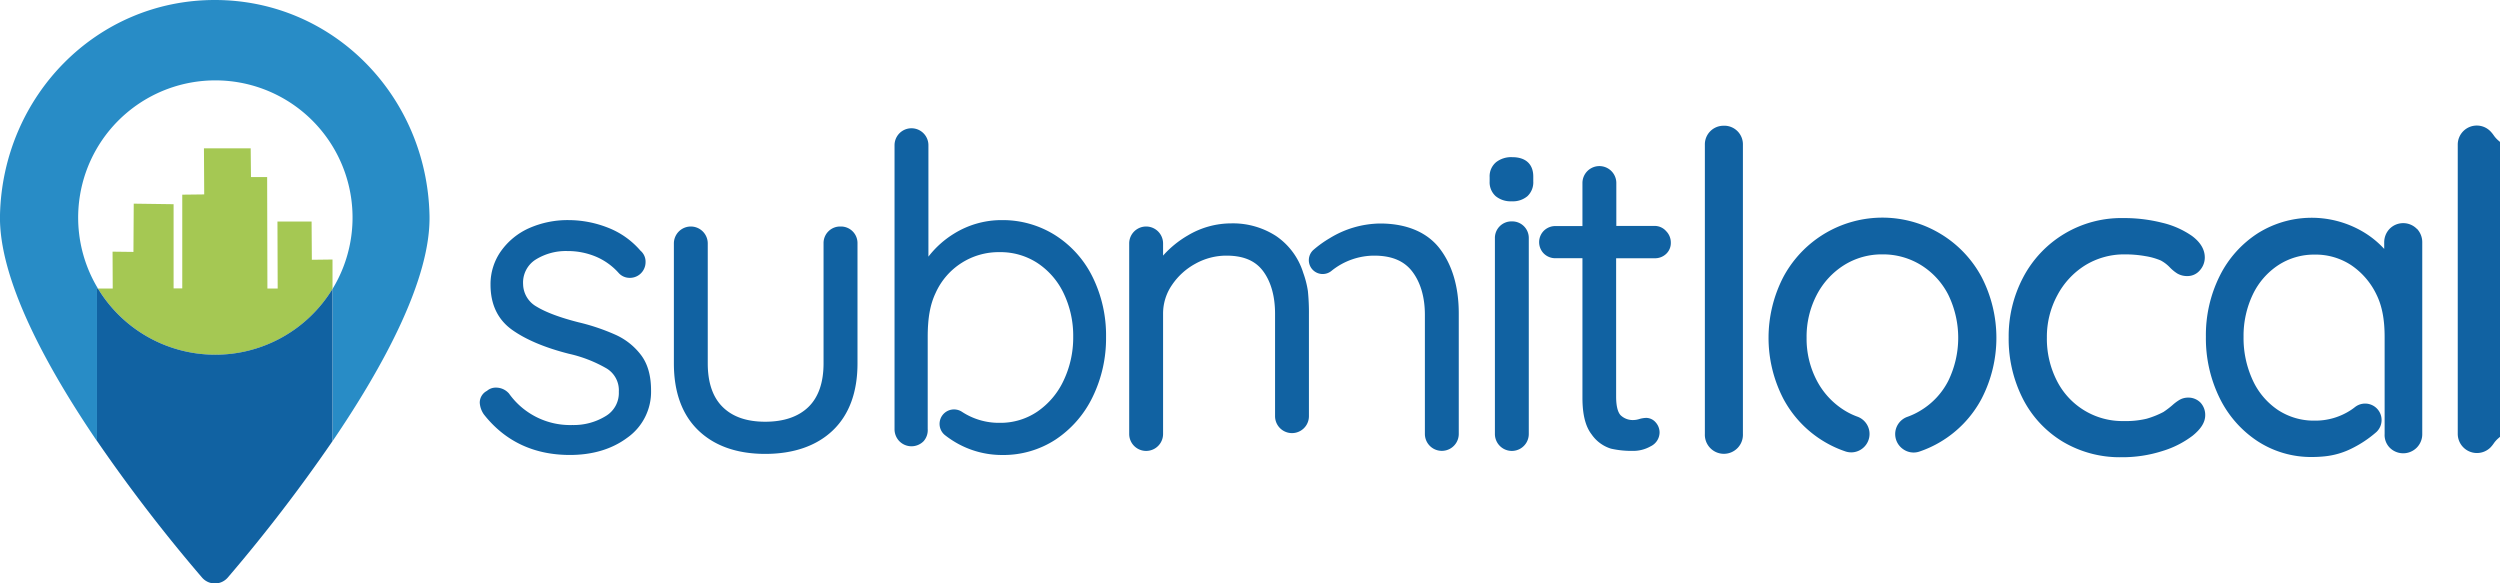 <svg xmlns="http://www.w3.org/2000/svg" viewBox="0 0 773.36 180.47"><defs><style>.cls-1{fill:#288cc6;}.cls-2{fill:#a5c853;}.cls-3{fill:#1162a2;}</style></defs><title>Asset 1</title><g id="Layer_2" data-name="Layer 2"><g id="Layer_1-2" data-name="Layer 1"><path class="cls-1" d="M30.3,89.26a42.44,42.44,0,1,1,72.56.13v47.09c15.73-23.12,30.51-50.24,30-70C132,29.76,103.14,0,66.45,0S.89,29.76,0,66.44c-.47,19.77,14.26,46.85,30,70V89.26Z"/><path class="cls-2" d="M102.85,80.28l-6.38.08-.08-11.83H85.83l.07,20.72H82.72l-.08-34.48h-5l-.09-8.89H63.09l.08,14.26-6.79.08v29H53.7V63.17L41.37,63l-.09,14.93-6.46-.08.05,11.41H30.3a42.45,42.45,0,0,0,72.56.13v-9.1Z"/><path class="cls-3" d="M102.85,136.47V89.38a42.45,42.45,0,0,1-72.56-.13H30v47.14a496.77,496.77,0,0,0,32.48,42.25,5.25,5.25,0,0,0,8,0A498.11,498.11,0,0,0,102.85,136.47Z"/><path class="cls-3" d="M190.52,103.61h0A64.46,64.46,0,0,0,179,99.71c-5.72-1.45-10.09-3.08-13-4.85a8.13,8.13,0,0,1-4.18-6.92,8.41,8.41,0,0,1,3.82-7.6,17.68,17.68,0,0,1,9.88-2.68,22.5,22.5,0,0,1,8.84,1.74,19.7,19.7,0,0,1,7.09,5.12,4.53,4.53,0,0,0,3.28,1.43,4.81,4.81,0,0,0,3.23-1.12,4.88,4.88,0,0,0,1.74-3.72,4.45,4.45,0,0,0-1.58-3.57,25.38,25.38,0,0,0-10.24-7.18A33.35,33.35,0,0,0,176,68.09a29.49,29.49,0,0,0-12.31,2.48A21.32,21.32,0,0,0,155,77.65a17.67,17.67,0,0,0-3.26,10.42c0,6.12,2.26,10.83,6.73,14,4.23,3,10.13,5.5,17.53,7.37A41.34,41.34,0,0,1,187.69,114a7.89,7.89,0,0,1,3.74,7.2,8.3,8.3,0,0,1-4.07,7.52,18.91,18.91,0,0,1-10.29,2.76,23.2,23.2,0,0,1-19.62-9.75l-.12-.13a5.29,5.29,0,0,0-3.81-1.69,4.13,4.13,0,0,0-2.88,1,4.09,4.09,0,0,0-2.23,3.68,7,7,0,0,0,1.25,3.57l.09.12c6.54,8.27,15.47,12.46,26.54,12.46,7,0,13-1.79,17.74-5.32a17.38,17.38,0,0,0,7.37-14.66c0-4.47-1-8.14-3.08-10.9A20.38,20.38,0,0,0,190.52,103.61Z"/><path class="cls-3" d="M260,70.07a5.12,5.12,0,0,0-5.24,5.24v37.1c0,5.92-1.57,10.46-4.67,13.48s-7.61,4.57-13.37,4.57-10.1-1.53-13.17-4.56-4.61-7.56-4.61-13.48V75.31a5.24,5.24,0,1,0-10.48,0v37.1c0,8.92,2.55,15.9,7.57,20.73s12,7.27,20.7,7.27,15.84-2.44,20.89-7.26,7.64-11.81,7.64-20.73V75.31A5.12,5.12,0,0,0,260,70.07Z"/><path class="cls-3" d="M467.68,68.49a5.11,5.11,0,0,0-5.24,5.24v60.52a5.24,5.24,0,1,0,10.48,0V73.73a5.12,5.12,0,0,0-5.24-5.24Z"/><path class="cls-3" d="M467.81,48.62a7.57,7.57,0,0,0-5,1.55,5.67,5.67,0,0,0-2,4.61V56.1a5.77,5.77,0,0,0,1.89,4.6,7.3,7.3,0,0,0,4.92,1.57,7,7,0,0,0,4.88-1.58,5.88,5.88,0,0,0,1.81-4.58V54.78C474.37,50.81,472,48.62,467.81,48.62Z"/><path class="cls-3" d="M511.88,79.89a5,5,0,0,0,3.52-1.34A4.62,4.62,0,0,0,516.86,75a5,5,0,0,0-1.47-3.52,4.7,4.7,0,0,0-3.51-1.59H500V56.62a5.24,5.24,0,1,0-10.48,0V69.93h-8.31a5.07,5.07,0,0,0-3.59,1.41,5,5,0,0,0,0,7.14,5.06,5.06,0,0,0,3.59,1.4h8.31v43.18c0,5.17.93,8.87,2.84,11.32a11.29,11.29,0,0,0,6,4.41,28.75,28.75,0,0,0,6.62.69,10.91,10.91,0,0,0,5.66-1.43,4.82,4.82,0,0,0,2.74-4.2,4.69,4.69,0,0,0-1.17-3.15,3.93,3.93,0,0,0-3-1.43,8.49,8.49,0,0,0-2.19.38,6.33,6.33,0,0,1-1.63.28,5.43,5.43,0,0,1-4-1.42c-.66-.64-1.45-2.16-1.45-5.84V79.89Z"/><path class="cls-3" d="M326.42,72.76a30.43,30.43,0,0,0-16.47-4.67,27.84,27.84,0,0,0-14.75,4.14,29.5,29.5,0,0,0-8,7.16V44.92a5.24,5.24,0,1,0-10.48,0v87.76a5.32,5.32,0,0,0,1.47,3.78,5.26,5.26,0,0,0,7.54,0,5.17,5.17,0,0,0,1.25-3.78V104.25c0-5.89.76-10.1,2.46-13.65A21.37,21.37,0,0,1,309.29,78a20.9,20.9,0,0,1,11.6,3.34,23.08,23.08,0,0,1,8.1,9.29,30.36,30.36,0,0,1,3,13.57,30.89,30.89,0,0,1-3,13.58,23.84,23.84,0,0,1-8.11,9.56,20.33,20.33,0,0,1-11.58,3.46,20.85,20.85,0,0,1-11.77-3.44,4.47,4.47,0,0,0-5.27,7.2,29.74,29.74,0,0,0,3.3,2.26,28.3,28.3,0,0,0,14.53,3.93A29.49,29.49,0,0,0,326.5,136a33,33,0,0,0,11.5-13.2,41.32,41.32,0,0,0,4.15-18.53A40.8,40.8,0,0,0,338,85.71,32,32,0,0,0,326.42,72.76Z"/><path class="cls-3" d="M403.15,84.41A21.4,21.4,0,0,0,394.73,73a24.54,24.54,0,0,0-13.87-3.9,26.2,26.2,0,0,0-13.41,3.73,31.15,31.15,0,0,0-7.66,6.24V75.31a5.24,5.24,0,1,0-10.48,0v58.94a5.24,5.24,0,1,0,10.48,0V97a15.58,15.58,0,0,1,2.74-8.82,20.63,20.63,0,0,1,7.31-6.63,19.73,19.73,0,0,1,9.57-2.47c5.23,0,8.93,1.57,11.33,4.8s3.69,7.72,3.69,13.11v31.75a5.24,5.24,0,1,0,10.48,0V97.42a67.54,67.54,0,0,0-.32-7.37A29.06,29.06,0,0,0,403.15,84.41Z"/><path class="cls-3" d="M426.9,69.14a30.43,30.43,0,0,0-15.52,4.52,34.23,34.23,0,0,0-5,3.57,4.28,4.28,0,0,0,5.57,6.51,21.09,21.09,0,0,1,13.15-4.66c5.41,0,9.27,1.62,11.8,4.95s3.88,7.89,3.88,13.36v36.84a5.24,5.24,0,1,0,10.48,0V97c0-8.24-2-15-5.86-20.06S435.18,69.14,426.9,69.14Z"/><path class="cls-3" d="M772.7,43.33a8.34,8.34,0,0,1-1.33-1.53,9.59,9.59,0,0,0-1-1.21h0a5.89,5.89,0,0,0-10.08,4.2v89.46a5.94,5.94,0,0,0,10.09,4.2,9.57,9.57,0,0,0,1-1.22,8.35,8.35,0,0,1,1.33-1.53l.66-.58V43.91Z"/><path class="cls-3" d="M533.28,38.9a5.76,5.76,0,0,0-5.89,5.89v89.46a5.89,5.89,0,1,0,11.77,0V44.78a5.76,5.76,0,0,0-5.89-5.89Z"/><path class="cls-3" d="M676.85,123a5.28,5.28,0,0,0-2.69.73,14.12,14.12,0,0,0-2.09,1.56,26.65,26.65,0,0,1-2.82,2.15,26.81,26.81,0,0,1-5.21,2.09,27.43,27.43,0,0,1-7,.72,22.7,22.7,0,0,1-20.78-12.51,28.48,28.48,0,0,1-3.07-13.31,27,27,0,0,1,3.19-13A24.31,24.31,0,0,1,645,82.09a23,23,0,0,1,12.21-3.4,36.37,36.37,0,0,1,6.56.56,20.26,20.26,0,0,1,4.68,1.34,11.32,11.32,0,0,1,2.78,2.13,12.42,12.42,0,0,0,2.26,1.86,6,6,0,0,0,3.19.82,5,5,0,0,0,3.92-1.88,5.92,5.92,0,0,0,1.44-3.87c0-2.48-1.35-4.74-4-6.69a27,27,0,0,0-9.21-4.06,48,48,0,0,0-12-1.44A34.27,34.27,0,0,0,625.8,85.91a39,39,0,0,0-4.43,18.47,40.79,40.79,0,0,0,4.36,18.91,33,33,0,0,0,12.36,13.33,34.44,34.44,0,0,0,18.11,4.82A40.56,40.56,0,0,0,669,139.5a29.55,29.55,0,0,0,9.3-4.74c2.61-2.12,3.87-4.18,3.87-6.31a5.59,5.59,0,0,0-1.45-3.89A5.21,5.21,0,0,0,676.85,123Z"/><path class="cls-3" d="M600.28,72.33h0A34.75,34.75,0,0,0,551.66,85.7a41,41,0,0,0,0,37.63,34.11,34.11,0,0,0,12.69,13.31,33.61,33.61,0,0,0,6.51,3,5.67,5.67,0,0,0,1.8.3,5.6,5.6,0,0,0,3.29-1.07,5.69,5.69,0,0,0-1.43-10,21.37,21.37,0,0,1-4.07-2,23.82,23.82,0,0,1-8.46-9.2,27.74,27.74,0,0,1-3.13-13.17A28,28,0,0,1,562,91.21a23.85,23.85,0,0,1,8.46-9.2,22,22,0,0,1,11.86-3.32A22.36,22.36,0,0,1,594.25,82a23.22,23.22,0,0,1,8.44,9.18,30.4,30.4,0,0,1,0,26.63,22.73,22.73,0,0,1-8.43,9.1,22.11,22.11,0,0,1-4.12,2,5.66,5.66,0,0,0-1.47,10,5.59,5.59,0,0,0,5.09.78,33.61,33.61,0,0,0,6.51-3A34.12,34.12,0,0,0,613,123.33a41,41,0,0,0,0-37.63A34.63,34.63,0,0,0,600.28,72.33Z"/><path class="cls-3" d="M747.66,70.82a5.91,5.91,0,0,0-8.48,0A6,6,0,0,0,737.54,75v2a28.86,28.86,0,0,0-7-5.56,31.32,31.32,0,0,0-32.07.7,33.31,33.31,0,0,0-11.8,13.19,40.92,40.92,0,0,0-4.29,18.84,41.83,41.83,0,0,0,4.22,18.89,33.68,33.68,0,0,0,11.72,13.39,30.33,30.33,0,0,0,16.94,4.92,37.92,37.92,0,0,0,3.84-.2,24.14,24.14,0,0,0,8.32-2.4,35.12,35.12,0,0,0,7.73-5.15,5.09,5.09,0,0,0-6.64-7.7q-.6.48-1.25.91a20,20,0,0,1-11.23,3.29,20.18,20.18,0,0,1-11.36-3.29,22.24,22.24,0,0,1-7.8-9.21,31.09,31.09,0,0,1-2.84-13.44A29.69,29.69,0,0,1,696.94,91a22.4,22.4,0,0,1,7.87-9,20.25,20.25,0,0,1,11.24-3.24A20,20,0,0,1,727.29,82a22.82,22.82,0,0,1,7.88,9.17c1.71,3.49,2.5,7.65,2.5,13.09v30a5.61,5.61,0,0,0,1.55,4.2,5.89,5.89,0,0,0,10.09-4.2V75a6,6,0,0,0-1.64-4.22Z"/></g></g></svg>